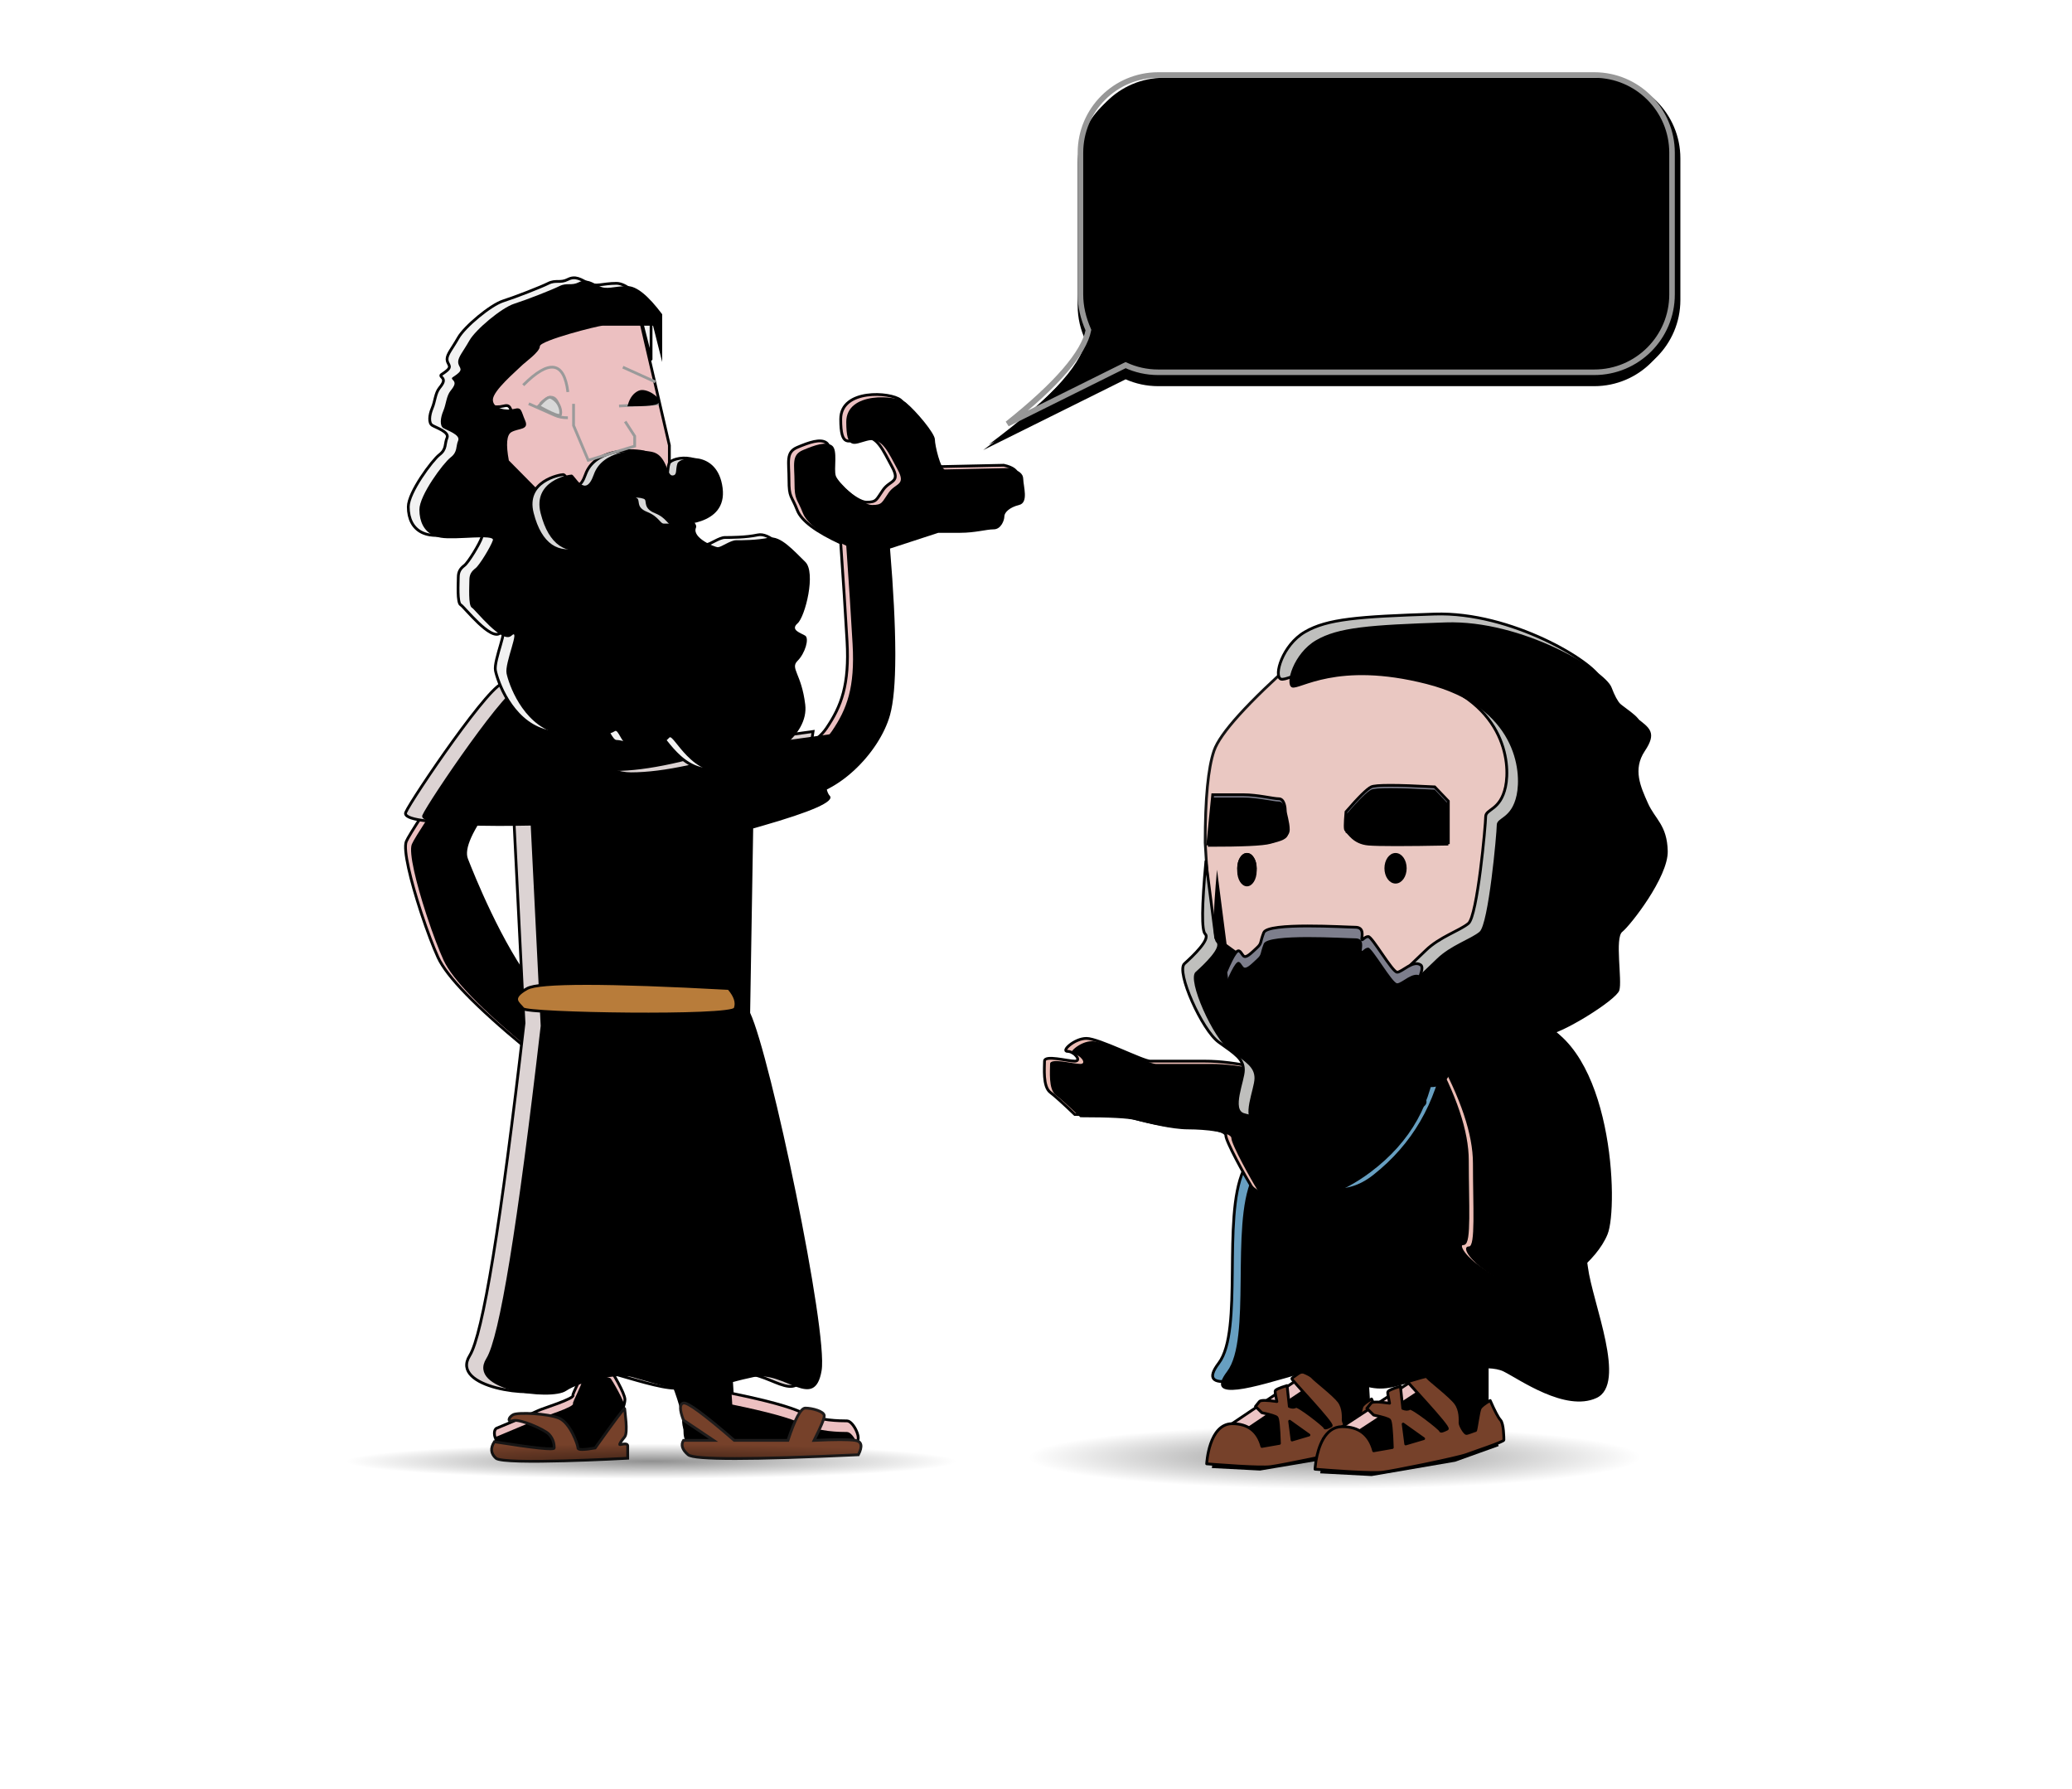 
<svg width="746px" height="644px" viewBox="0 0 746 644" version="1.1" xmlns="http://www.w3.org/2000/svg" xmlns:xlink="http://www.w3.org/1999/xlink">
    <defs>
        <path d="M111.075,0 L110.358,11.564 C97.73,14.153 89.363,16.452 85.259,18.46 C79.103,21.473 71.45,21.421 69.033,21.447 C66.617,21.473 63.208,29 66.121,29 C68.063,29 85.821,29 119.397,29 C125.066,28.242 127.9,25.724 127.9,21.447 C127.9,17.17 129.267,11.522 132,4.504 L111.075,0 Z" id="path-1"></path>
        <filter x="-6.7%" y="-15.9%" width="113.7%" height="131.4%" filterUnits="objectBoundingBox" id="filter-2">
            <feGaussianBlur stdDeviation="2" in="SourceAlpha" result="shadowBlurInner1"></feGaussianBlur>
            <feOffset dx="0" dy="4" in="shadowBlurInner1" result="shadowOffsetInner1"></feOffset>
            <feComposite in="shadowOffsetInner1" in2="SourceAlpha" operator="arithmetic" k2="-1" k3="1" result="shadowInnerInner1"></feComposite>
            <feColorMatrix values="0 0 0 0 0   0 0 0 0 0   0 0 0 0 0  0 0 0 0.5 0" type="matrix" in="shadowInnerInner1"></feColorMatrix>
        </filter>
        <path d="M6.155,3.153 C5.563,3.861 1,11.55 1,13.732 C1,15.186 1.782,17.45 3.347,20.524 L11.649,31 L29.252,31 C40.537,30.062 46.511,29.2 47.174,28.415 C48.168,27.236 48.378,24.626 47.174,24.081 C45.969,23.537 33.464,18.419 32.224,17.744 C30.984,17.069 18.843,13.413 19.715,12.172 C19.947,11.843 16.435,5.303 16.435,4.049 C16.435,0.398 6.59,2.633 6.155,3.153 Z" id="path-3"></path>
        <filter x="-7.4%" y="-12.1%" width="114.9%" height="124.1%" filterUnits="objectBoundingBox" id="filter-4">
            <feGaussianBlur stdDeviation="1.5" in="SourceAlpha" result="shadowBlurInner1"></feGaussianBlur>
            <feOffset dx="0" dy="3" in="shadowBlurInner1" result="shadowOffsetInner1"></feOffset>
            <feComposite in="shadowOffsetInner1" in2="SourceAlpha" operator="arithmetic" k2="-1" k3="1" result="shadowInnerInner1"></feComposite>
            <feColorMatrix values="0 0 0 0 0   0 0 0 0 0   0 0 0 0 0  0 0 0 0.5 0" type="matrix" in="shadowInnerInner1"></feColorMatrix>
        </filter>
        <path d="M178.223,43.988 C181.75,46.854 188.597,54.983 188.597,57.192 C188.597,59.4 190.699,67.968 192.177,67.968 L192.27,67.967 C193.58,67.959 201.294,67.792 215.412,67.467 C218.701,68.19 220.362,69.47 220.397,71.309 C220.449,74.068 222.428,79.91 218.92,80.766 C215.412,81.622 213.606,83.495 213.606,84.895 C213.606,86.295 212.406,89.536 209.777,89.536 C207.149,89.536 203.152,90.784 197.664,90.784 L189.819,90.784 L189.819,90.784 L172.442,96.452 C173.687,111.555 174.321,124.053 174.346,133.945 L174.346,135.144 C174.321,144.824 173.687,151.899 172.442,156.369 C168.633,170.052 152.925,186.164 138.06,186.164 C128.15,186.164 121.28,185.295 117.452,183.556 L116.301,277 L43.11,277 C25.329,262.297 14.863,251.509 11.71,244.635 C10.007,240.923 7.799,235.094 5.76,228.929 L5.422,227.899 C1.946,217.228 -0.918,205.856 0.275,202.883 C1.18,200.629 9.036,188.798 17.109,176.559 L18.14,174.995 L18.14,174.995 L19.171,173.431 C27.575,160.668 35.592,148.31 35.592,146.75 C35.592,144.627 51.723,147.833 83.984,156.369 L134.005,162.092 L131.503,171.623 C141.32,170.523 148.011,167.346 151.575,162.092 C156.922,154.21 159.858,146.473 158.966,130.835 C158.372,120.41 157.613,108.611 156.689,95.44 C147.714,91.299 142.508,87.381 141.073,83.686 C138.919,78.143 138.06,79.272 138.06,72.736 C138.06,66.2 136.832,62.799 141.073,61.017 C145.314,59.235 149.406,57.783 151.575,59.4 C153.744,61.017 152.106,67.843 152.925,70.29 C153.744,72.736 162.193,80.766 165.963,80.766 C169.733,80.766 169.457,79.861 171.974,76.299 C174.49,72.736 178.322,73.775 175.148,67.968 C171.974,62.161 169.762,56.526 164.851,57.501 C164.642,57.542 164.436,57.588 164.234,57.637 L163.932,57.713 C159.539,58.85 156.689,61.168 156.689,50.866 C156.689,39.862 174.697,41.122 178.223,43.988 Z M29.472,188.065 C22.082,197.847 19.078,204.52 20.461,208.085 C22.536,213.432 32.756,239.065 44.617,254.031 C52.523,264.009 63.971,246.011 78.96,200.036 L29.472,188.065 Z" id="path-5"></path>
        <filter x="-2.7%" y="-2.6%" width="105.4%" height="105.1%" filterUnits="objectBoundingBox" id="filter-6">
            <feGaussianBlur stdDeviation="4.5" in="SourceAlpha" result="shadowBlurInner1"></feGaussianBlur>
            <feOffset dx="2" dy="1" in="shadowBlurInner1" result="shadowOffsetInner1"></feOffset>
            <feComposite in="shadowOffsetInner1" in2="SourceAlpha" operator="arithmetic" k2="-1" k3="1" result="shadowInnerInner1"></feComposite>
            <feColorMatrix values="0 0 0 0 0   0 0 0 0 0   0 0 0 0 0  0 0 0 0.5 0" type="matrix" in="shadowInnerInner1"></feColorMatrix>
        </filter>
        <path d="M35.513,146.112 C38.983,148.735 57.739,177.003 75.204,177.003 C86.848,177.003 102.757,173.536 122.931,166.601 L146.729,163.3 C144.716,175.898 144.716,183.272 146.729,185.42 C148.641,187.461 140.447,191.104 122.147,196.35 L120.978,196.683 C120.387,196.851 119.785,197.02 119.174,197.191 L118.078,263.58 C125.414,279.126 146.181,378.346 143.813,392.313 C141.279,407.258 130.457,392.313 119.325,394.669 C108.193,397.024 102.294,399.678 97.07,399.678 C91.846,399.678 80.827,396.089 75.616,394.669 C70.405,393.248 57.107,396.089 51.736,399.678 C46.366,403.267 15.845,399.609 23.112,387.952 C27.814,380.41 34.333,340.515 42.67,268.267 L39.084,196.163 C35.264,196.238 31.725,196.278 28.465,196.283 L27.085,196.283 C8.008,196.252 -0.991,194.96 0.086,192.405 C2.011,187.843 32.044,143.489 35.513,146.112 Z" id="path-7"></path>
        <filter x="-4.8%" y="-2.7%" width="109.5%" height="105.5%" filterUnits="objectBoundingBox" id="filter-8">
            <feGaussianBlur stdDeviation="3.5" in="SourceAlpha" result="shadowBlurInner1"></feGaussianBlur>
            <feOffset dx="6" dy="1" in="shadowBlurInner1" result="shadowOffsetInner1"></feOffset>
            <feComposite in="shadowOffsetInner1" in2="SourceAlpha" operator="arithmetic" k2="-1" k3="1" result="shadowInnerInner1"></feComposite>
            <feColorMatrix values="0 0 0 0 0   0 0 0 0 0   0 0 0 0 0  0 0 0 0.5 0" type="matrix" in="shadowInnerInner1"></feColorMatrix>
        </filter>
        <path d="M87.411,29.299 L87.411,12.11 C82.358,5.363 78.189,1.989 74.903,1.989 C69.975,1.989 67.435,3.396 64.79,1.989 C62.145,0.583 60.185,-0.824 57.441,0.583 C54.698,1.989 53.146,0.624 50.412,1.989 C47.679,3.355 38.685,6.875 34.142,8.327 C29.6,9.778 20.251,17.603 17.996,21.579 C15.742,25.556 13.952,27.469 13.952,29.299 C13.952,31.128 15.873,31.687 13.952,33.356 C12.031,35.024 11.104,34.813 12.096,35.806 C13.089,36.8 12.77,37.724 11.222,39.65 C9.674,41.576 9.676,44.384 8.599,46.918 C7.522,49.451 7.299,52.254 8.599,53.081 C9.899,53.907 14.873,55.464 13.952,57.592 C13.032,59.721 13.845,61.644 11.222,63.66 C8.599,65.676 1.42108547e-14,77.257 1.42108547e-14,82.436 C1.42108547e-14,83.523 0.105,84.561 0.321,85.53 C1.134,89.175 3.518,91.848 7.776,92.55 C13.165,93.439 27.207,91.169 26.452,93.463 C25.698,95.757 21.633,102.433 20.205,103.532 C18.776,104.631 17.996,105.729 17.996,107.788 C17.996,109.847 17.531,116.95 18.868,117.712 C20.205,118.474 29.764,130.956 33.142,127.815 C36.52,124.674 30.62,137.669 31.381,141.394 C32.141,145.119 36.937,159.182 48.78,162.843 C60.623,166.505 69.203,163.047 70.388,162.168 C71.573,161.29 72.948,166.842 74.903,166.842 C76.859,166.842 81.786,168.594 83.445,168.594 C85.104,168.594 88.486,166.122 90.001,164.483 C91.516,162.843 98.238,179.719 111.953,176.613 C125.668,173.506 140.262,163.827 138.916,152.61 C137.57,141.394 133.386,139.629 136.151,136.87 C138.916,134.111 140.414,128.781 138.916,127.815 C137.418,126.848 133.386,125.805 136.151,123.382 C138.916,120.959 142.869,105.033 138.916,101.234 C134.963,97.435 130.025,91.637 125.8,92.55 C121.575,93.463 116.092,93.463 114.022,93.463 C111.953,93.463 108.708,95.969 107.474,95.969 C106.239,95.969 98.075,92.55 99.569,88.97 C100.565,86.583 93,81.536 76.876,73.828 L62.977,82.436 L52.87,81.07 L47.604,79.53 L44.914,77.597 L32.202,64.737 C31.115,58.899 31.428,55.497 33.142,54.53 C35.712,53.081 39.588,53.823 38.074,50.37 C36.56,46.918 36.904,45.433 34.142,46.175 C31.381,46.918 26.452,46.15 26.452,42.9 C26.452,39.65 34.87,32.573 36.472,30.936 C38.074,29.299 43.367,25.711 43.367,23.645 C43.367,21.579 64.351,16.238 65.929,16.238 C66.981,16.238 73.045,16.238 84.123,16.238 L87.411,29.299 Z" id="path-9"></path>
        <filter x="-3.6%" y="-2.8%" width="107.1%" height="105.7%" filterUnits="objectBoundingBox" id="filter-10">
            <feGaussianBlur stdDeviation="2.5" in="SourceAlpha" result="shadowBlurInner1"></feGaussianBlur>
            <feOffset dx="4" dy="1" in="shadowBlurInner1" result="shadowOffsetInner1"></feOffset>
            <feComposite in="shadowOffsetInner1" in2="SourceAlpha" operator="arithmetic" k2="-1" k3="1" result="shadowInnerInner1"></feComposite>
            <feColorMatrix values="0 0 0 0 0   0 0 0 0 0   0 0 0 0 0  0 0 0 0.5 0" type="matrix" in="shadowInnerInner1"></feColorMatrix>
        </filter>
        <path d="M74.52,81.46 C74.52,78.187 81.42,78.998 82.143,79.777 C82.865,80.555 81.612,83.035 85.833,84.732 C90.053,86.429 90.267,88.97 92.019,88.97 C93.771,88.97 111.956,89.632 110.169,75.638 C108.382,61.644 94.732,64.468 93.914,66.785 C93.096,69.102 93.984,71.145 92.019,71.145 C90.053,71.145 90.053,63.66 84.667,62.63 C79.28,61.6 66.94,61.879 63.782,70.828 C60.623,79.777 56.962,70.828 55.83,70.828 C54.698,70.828 41.693,73.106 44.648,84.732 C47.604,96.358 53.999,100 62.145,97.435 C70.292,94.87 74.52,84.732 74.52,81.46 Z" id="path-11"></path>
        <filter x="-7.6%" y="-14.1%" width="115.1%" height="128.0%" filterUnits="objectBoundingBox" id="filter-12">
            <feGaussianBlur stdDeviation="3" in="SourceAlpha" result="shadowBlurInner1"></feGaussianBlur>
            <feOffset dx="3" dy="0" in="shadowBlurInner1" result="shadowOffsetInner1"></feOffset>
            <feComposite in="shadowOffsetInner1" in2="SourceAlpha" operator="arithmetic" k2="-1" k3="1" result="shadowInnerInner1"></feComposite>
            <feColorMatrix values="0 0 0 0 0   0 0 0 0 0   0 0 0 0 0  0 0 0 0.5 0" type="matrix" in="shadowInnerInner1"></feColorMatrix>
        </filter>
        <filter id="filter-13">
            <feColorMatrix in="SourceGraphic" type="matrix" values="0 0 0 0 0 0 0 0 0 0 0 0 0 0 0 0 0 0 1 0"></feColorMatrix>
        </filter>
        <radialGradient cx="50%" cy="50%" fx="50%" fy="50%" r="613.889%" gradientTransform="translate(0.5,0.5),scale(0.081,1),rotate(180),scale(1,0.057),translate(-0.5,-0.5)" id="radialGradient-14">
            <stop stop-color="#000000" stop-opacity="0.434" offset="0%"></stop>
            <stop stop-color="#000000" stop-opacity="0" offset="100%"></stop>
        </radialGradient>
        <radialGradient cx="50%" cy="50%" fx="50%" fy="50%" r="356.452%" gradientTransform="translate(0.5,0.5),scale(0.14,1),rotate(180),scale(1,0.103),translate(-0.5,-0.5)" id="radialGradient-15">
            <stop stop-color="#000000" stop-opacity="0.434" offset="0%"></stop>
            <stop stop-color="#000000" stop-opacity="0" offset="100%"></stop>
        </radialGradient>
        <polygon id="path-16" points="36.595 -1.47469453e-14 36.595 17.935 2.927 40.585 1.855 47.385 19.225 48.286 47.452 43.517 62.145 38.332 58.272 27.86 56.657 -1.47677712e-14 52.515 0"></polygon>
        <filter x="-8.4%" y="-10.4%" width="117.0%" height="120.7%" filterUnits="objectBoundingBox" id="filter-17">
            <feGaussianBlur stdDeviation="2" in="SourceAlpha" result="shadowBlurInner1"></feGaussianBlur>
            <feOffset dx="0" dy="5" in="shadowBlurInner1" result="shadowOffsetInner1"></feOffset>
            <feComposite in="shadowOffsetInner1" in2="SourceAlpha" operator="arithmetic" k2="-1" k3="1" result="shadowInnerInner1"></feComposite>
            <feColorMatrix values="0 0 0 0 0   0 0 0 0 0   0 0 0 0 0  0 0 0 0.5 0" type="matrix" in="shadowInnerInner1"></feColorMatrix>
        </filter>
        <polygon id="path-18" points="38.898 -4.23365047e-14 37.692 21.22 3.006 43.931 1.863 51.291 20.381 52.267 50.473 47.105 66.137 41.492 62.008 30.157 62.008 -3.36323562e-14 55.871 -2.63788991e-14"></polygon>
        <filter x="-7.9%" y="-9.6%" width="115.9%" height="119.1%" filterUnits="objectBoundingBox" id="filter-19">
            <feGaussianBlur stdDeviation="2" in="SourceAlpha" result="shadowBlurInner1"></feGaussianBlur>
            <feOffset dx="0" dy="5" in="shadowBlurInner1" result="shadowOffsetInner1"></feOffset>
            <feComposite in="shadowOffsetInner1" in2="SourceAlpha" operator="arithmetic" k2="-1" k3="1" result="shadowInnerInner1"></feComposite>
            <feColorMatrix values="0 0 0 0 0   0 0 0 0 0   0 0 0 0 0  0 0 0 0.5 0" type="matrix" in="shadowInnerInner1"></feColorMatrix>
        </filter>
        <path d="M147.123,154.757 C143.971,173.172 135.417,187.883 121.463,198.891 C100.532,215.402 85.356,183.144 77.67,200.289 C69.983,217.433 77.67,257.977 68.8,269.658 C59.93,281.339 79.809,274.847 93.822,270.888 C107.836,266.928 110.634,272.725 117.975,274.847 C125.316,276.969 128.548,275.317 138.465,272.488 C148.382,269.658 162.648,266.829 168.343,269.658 C174.038,272.488 190.548,284.319 201.748,279.223 C212.948,274.128 200.345,245.001 198.7,232.064 C197.055,219.128 192.457,197.392 187.886,186.98 C183.315,176.568 160.951,138.653 155.789,141.16 C152.347,142.831 149.459,147.364 147.123,154.757 Z" id="path-20"></path>
        <filter x="-6.1%" y="-6.1%" width="112.2%" height="112.2%" filterUnits="objectBoundingBox" id="filter-21">
            <feGaussianBlur stdDeviation="6.5" in="SourceAlpha" result="shadowBlurInner1"></feGaussianBlur>
            <feOffset dx="3" dy="3" in="shadowBlurInner1" result="shadowOffsetInner1"></feOffset>
            <feComposite in="shadowOffsetInner1" in2="SourceAlpha" operator="arithmetic" k2="-1" k3="1" result="shadowInnerInner1"></feComposite>
            <feColorMatrix values="0 0 0 0 0   0 0 0 0 0   0 0 0 0 0  0 0 0 0.5 0" type="matrix" in="shadowInnerInner1"></feColorMatrix>
        </filter>
        <path d="M145.139,157.435 C153.924,173.237 158.317,186.339 158.317,196.743 C158.317,212.349 159.276,226.659 156.879,226.659 C154.483,226.659 156.359,230.498 161.463,234.355 C166.567,238.213 176.259,244.649 182.968,243.022 C189.677,241.396 202.766,232.183 206.786,222.266 C210.805,212.349 208.747,153.81 180.312,145.396 C161.355,139.787 144.52,141.47 129.808,150.445 C114.798,158.995 107.187,163.27 106.973,163.27 C106.758,163.27 98.585,163.27 82.451,163.27 C75.478,161.729 69.298,160.958 63.912,160.958 C55.833,160.958 46.702,160.958 44.106,160.958 C41.51,160.958 25.534,152.772 21.167,152.772 C16.799,152.772 11.904,157.435 14.352,157.435 C16.799,157.435 19.584,160.958 16.968,160.958 C14.352,160.958 6.069,158.645 6.069,160.958 C6.069,163.27 5.42,170.096 8.107,172.164 C9.899,173.543 12.852,176.204 16.968,180.147 C27.59,180.147 34.265,180.499 36.994,181.203 C41.087,182.259 49.765,184.508 55.833,184.508 C61.901,184.508 71.344,185.479 71.344,187.674 C71.344,189.869 78.426,202.611 80.504,205.955 C82.583,209.299 99.692,216.234 121.463,199.891 C135.978,188.995 143.87,174.843 145.139,157.435 Z" id="path-22"></path>
        <filter x="-2.7%" y="-5.4%" width="105.4%" height="110.9%" filterUnits="objectBoundingBox" id="filter-23">
            <feGaussianBlur stdDeviation="4" in="SourceAlpha" result="shadowBlurInner1"></feGaussianBlur>
            <feOffset dx="2" dy="1" in="shadowBlurInner1" result="shadowOffsetInner1"></feOffset>
            <feComposite in="shadowOffsetInner1" in2="SourceAlpha" operator="arithmetic" k2="-1" k3="1" result="shadowInnerInner1"></feComposite>
            <feColorMatrix values="0 0 0 0 0   0 0 0 0 0   0 0 0 0 0  0 0 0 0.5 0" type="matrix" in="shadowInnerInner1"></feColorMatrix>
        </filter>
        <path d="M64.17,89.072 C62.683,105.247 62.597,113.951 63.912,115.184 C65.884,117.033 59.583,123.061 56.451,125.873 C53.319,128.686 62.8,149.864 68.818,154.142 C74.835,158.42 77.67,160.192 77.67,164.103 C77.67,168.015 72.756,178.478 77.67,180.147 C82.583,181.815 124.583,188.38 128.583,185.097 C132.583,181.815 132.863,178.129 134.723,176.631 C136.583,175.132 139.588,174.646 139.588,172.575 C139.588,170.504 137.29,167.287 141.494,167.287 C145.698,167.287 147.978,163.832 149.302,158.987 C150.627,154.142 156.123,148.399 162.198,146.533 C168.274,144.667 178.134,148.498 182.91,148.498 C187.686,148.498 207.897,136.04 209.015,132.493 C210.134,128.945 207.313,113.566 210.092,111.406 C212.871,109.247 226.686,91.713 226.451,82.332 C226.216,72.952 221.901,70.912 219.302,65.065 C216.702,59.219 213.77,52.938 218.203,46.327 C222.635,39.716 220.062,38.047 215.077,34.3 C210.092,30.554 208.53,29.539 206.216,23.426 C203.901,17.313 174.02,-0.879 146.544,0.033 C119.068,0.945 107.877,1.772 99.799,6.478 C91.721,11.183 88.488,22.331 91.167,23.426 C93.845,24.52 107.138,13.917 139.588,22.196 C172.039,30.475 173.882,53.706 172.039,62.238 C170.195,70.769 164.894,70.141 164.894,72.952 C164.894,75.762 161.933,108.743 158.672,111.406 C155.41,114.07 148.342,116.232 143.364,121.053 C140.046,124.267 136.026,128.08 131.306,132.493 L114.614,119.793 L93.845,122.033 L80.504,125.873 L67.712,116.606 L64.17,89.072 Z" id="path-24"></path>
        <filter x="-3.8%" y="-3.5%" width="107.6%" height="107.0%" filterUnits="objectBoundingBox" id="filter-25">
            <feMorphology radius="2" operator="erode" in="SourceAlpha" result="shadowSpreadInner1"></feMorphology>
            <feGaussianBlur stdDeviation="3" in="shadowSpreadInner1" result="shadowBlurInner1"></feGaussianBlur>
            <feOffset dx="4" dy="3" in="shadowBlurInner1" result="shadowOffsetInner1"></feOffset>
            <feComposite in="shadowOffsetInner1" in2="SourceAlpha" operator="arithmetic" k2="-1" k3="1" result="shadowInnerInner1"></feComposite>
            <feColorMatrix values="0 0 0 0 0.157   0 0 0 0 0.142   0 0 0 0 0.142  0 0 0 0.5 0" type="matrix" in="shadowInnerInner1"></feColorMatrix>
        </filter>
        <ellipse id="path-26" cx="78.951" cy="91.533" rx="3.5" ry="5.5"></ellipse>
        <filter x="-28.6%" y="-18.2%" width="157.1%" height="136.4%" filterUnits="objectBoundingBox" id="filter-27">
            <feGaussianBlur stdDeviation="1.5" in="SourceAlpha" result="shadowBlurInner1"></feGaussianBlur>
            <feOffset dx="0" dy="1" in="shadowBlurInner1" result="shadowOffsetInner1"></feOffset>
            <feComposite in="shadowOffsetInner1" in2="SourceAlpha" operator="arithmetic" k2="-1" k3="1" result="shadowInnerInner1"></feComposite>
            <feColorMatrix values="0 0 0 0 0   0 0 0 0 0   0 0 0 0 0  0 0 0 0.5 0" type="matrix" in="shadowInnerInner1"></feColorMatrix>
        </filter>
        <path d="M114.614,77.801 C115.201,77.801 117.01,81.886 122.731,82.332 C126.544,82.63 136.118,82.63 151.453,82.332 L151.453,67.376 L146.549,62.238 C132.86,61.495 125.247,61.495 123.708,62.238 C122.169,62.98 119.138,65.971 114.614,71.211 C114.222,75.604 114.222,77.801 114.614,77.801 Z" id="path-28"></path>
        <filter x="-10.8%" y="-19.2%" width="121.6%" height="138.3%" filterUnits="objectBoundingBox" id="filter-29">
            <feGaussianBlur stdDeviation="3" in="SourceAlpha" result="shadowBlurInner1"></feGaussianBlur>
            <feOffset dx="0" dy="1" in="shadowBlurInner1" result="shadowOffsetInner1"></feOffset>
            <feComposite in="shadowOffsetInner1" in2="SourceAlpha" operator="arithmetic" k2="-1" k3="1" result="shadowInnerInner1"></feComposite>
            <feColorMatrix values="0 0 0 0 0   0 0 0 0 0   0 0 0 0 0  0 0 0 0.5 0" type="matrix" in="shadowInnerInner1"></feColorMatrix>
        </filter>
        <path d="M64.877,82.778 C77.234,82.797 84.73,82.448 87.362,81.73 C91.312,80.654 93.845,80.147 93.845,77.589 C93.845,75.03 92.751,71.929 92.751,70.891 C92.751,69.852 92.447,66.511 90.416,66.511 C88.385,66.511 82.826,65.065 77.638,65.065 C74.18,65.065 70.509,65.065 66.625,65.065 L64.877,82.778 Z" id="path-30"></path>
        <filter x="-14.0%" y="-22.6%" width="127.8%" height="145.2%" filterUnits="objectBoundingBox" id="filter-31">
            <feGaussianBlur stdDeviation="3" in="SourceAlpha" result="shadowBlurInner1"></feGaussianBlur>
            <feOffset dx="0" dy="1" in="shadowBlurInner1" result="shadowOffsetInner1"></feOffset>
            <feComposite in="shadowOffsetInner1" in2="SourceAlpha" operator="arithmetic" k2="-1" k3="1" result="shadowInnerInner1"></feComposite>
            <feColorMatrix values="0 0 0 0 0   0 0 0 0 0   0 0 0 0 0  0 0 0 0.5 0" type="matrix" in="shadowInnerInner1"></feColorMatrix>
        </filter>
        <path d="M71.344,128.945 L73.443,145.396 C85.138,141.417 92.628,137.963 95.912,135.033 C100.838,130.638 102.512,128.446 100.818,126.314 C99.125,124.182 109.453,124.786 111.143,126.314 C112.833,127.841 120.004,140.228 124.227,142.448 C128.451,144.667 130.897,145.866 132.451,144.667 C134.005,143.468 144.239,128.178 141.494,126.314 C138.749,124.449 134.761,128.945 133.033,128.945 C131.306,128.945 124.027,116.113 122.628,116.113 C121.229,116.113 120.286,117.953 120.286,117.033 C120.286,116.113 121.337,112.756 117.975,112.756 C114.614,112.756 86.47,110.906 84.995,114.702 C83.52,118.498 84.398,118.44 82.451,120.237 C80.504,122.033 78.595,124.06 77.67,123.047 C76.745,122.033 76.227,120.181 74.835,122.033 C73.907,123.268 72.743,125.572 71.344,128.945 Z" id="path-32"></path>
        <filter x="-5.7%" y="-12.1%" width="111.4%" height="124.7%" filterUnits="objectBoundingBox" id="filter-33">
            <feGaussianBlur stdDeviation="1.5" in="SourceAlpha" result="shadowBlurInner1"></feGaussianBlur>
            <feOffset dx="0" dy="4" in="shadowBlurInner1" result="shadowOffsetInner1"></feOffset>
            <feComposite in="shadowOffsetInner1" in2="SourceAlpha" operator="arithmetic" k2="-1" k3="1" result="shadowInnerInner1"></feComposite>
            <feColorMatrix values="0 0 0 0 0   0 0 0 0 0   0 0 0 0 0  0 0 0 0.5 0" type="matrix" in="shadowInnerInner1"></feColorMatrix>
        </filter>
        <path d="M574,26 C590.016,26 603,38.984 603,55 L603,106 C603,122.016 590.016,135 574,135 L417,135 C412.828,135 408.862,134.119 405.277,132.533 L354,158 C376.769,141.021 389.065,127.899 390.891,118.633 C389.038,114.815 388,110.529 388,106 L388,55 C388,38.984 400.984,26 417,26 L574,26 Z" id="path-34"></path>
        <filter x="-2.5%" y="-3.8%" width="105.3%" height="110.3%" filterUnits="objectBoundingBox" id="filter-35">
            <feOffset dx="0" dy="2" in="SourceAlpha" result="shadowOffsetOuter1"></feOffset>
            <feMorphology radius="2" operator="erode" in="SourceAlpha" result="shadowInner"></feMorphology>
            <feOffset dx="0" dy="2" in="shadowInner" result="shadowInner"></feOffset>
            <feComposite in="shadowOffsetOuter1" in2="shadowInner" operator="out" result="shadowOffsetOuter1"></feComposite>
            <feGaussianBlur stdDeviation="2" in="shadowOffsetOuter1" result="shadowBlurOuter1"></feGaussianBlur>
            <feColorMatrix values="0 0 0 0 0   0 0 0 0 0   0 0 0 0 0  0 0 0 0.5 0" type="matrix" in="shadowBlurOuter1"></feColorMatrix>
        </filter>
        <filter x="-3.3%" y="-5.3%" width="106.9%" height="113.4%" filterUnits="objectBoundingBox" id="filter-36">
            <feGaussianBlur stdDeviation="4" in="SourceAlpha" result="shadowBlurInner1"></feGaussianBlur>
            <feOffset dx="2" dy="2" in="shadowBlurInner1" result="shadowOffsetInner1"></feOffset>
            <feComposite in="shadowOffsetInner1" in2="SourceAlpha" operator="arithmetic" k2="-1" k3="1" result="shadowInnerInner1"></feComposite>
            <feColorMatrix values="0 0 0 0 0   0 0 0 0 0   0 0 0 0 0  0 0 0 0.5 0" type="matrix" in="shadowInnerInner1"></feColorMatrix>
        </filter>
    </defs>
    <g id="Artboard" stroke="none" stroke-width="1" fill="none" fill-rule="evenodd">
        <g id="alto" transform="translate(124, 100)">
            <g id="Group-8" transform="translate(22, 0)">
                <g id="Group-3" transform="translate(31, 390)">
                    <g id="Path-46" transform="translate(98.5, 14.5) scale(-1, 1) translate(-98.5, -14.5) ">
                        <use fill="#ECC0C1" fill-rule="evenodd" xlink:href="#path-1"></use>
                        <use fill="black" fill-opacity="1" filter="url(#filter-2)" xlink:href="#path-1"></use>
                        <use stroke="#000000" stroke-width="1" xlink:href="#path-1"></use>
                    </g>
                    <path d="M70.079,28.462 C67.753,28.821 67.379,30.547 68.957,33.639 C107.673,35.454 128.099,35.454 130.237,33.639 C132.374,31.825 132.933,30.1 131.914,28.462 L121.075,28.462 L131.914,21.193 C133.362,17.417 133.362,15.359 131.914,15.018 C130.466,14.677 124.375,19.159 113.639,28.462 L94.312,28.462 C91.755,20.715 89.668,16.842 88.05,16.842 C85.623,16.842 81.238,18.011 81.238,19.602 C81.238,20.663 82.459,23.616 84.902,28.462 C77.347,28.103 72.406,28.103 70.079,28.462 Z" id="Path-47" stroke="#1E1C1C" fill="#76412A" transform="translate(100.5, 25) scale(-1, 1) translate(-100.5, -25) "></path>
                    <g id="Path-48" transform="translate(24.5, 16.5) scale(-1, 1) translate(-24.5, -16.5) ">
                        <use fill="#ECC0C1" fill-rule="evenodd" xlink:href="#path-3"></use>
                        <use fill="black" fill-opacity="1" filter="url(#filter-4)" xlink:href="#path-3"></use>
                        <use stroke="#000000" stroke-width="1" xlink:href="#path-3"></use>
                    </g>
                    <path d="M1.093,17.039 C1.093,17.824 -0.206,25.658 1.093,27.205 C2.392,28.751 3.188,30.004 2.79,30.004 C2.392,30.004 0,29.161 0,30.491 C0,31.82 0,34.893 0,34.893 C0,34.893 44.63,37.384 47.437,34.893 C49.308,33.233 49.499,31.254 48.011,28.957 C33.642,31.243 26.458,31.989 26.458,31.195 C26.458,30.004 26.651,28.058 28.348,26.256 C30.045,24.453 38.975,20.635 41.218,21.346 C43.461,22.057 42.97,20.136 41.218,19.215 C39.466,18.294 28.782,18.751 24.715,20.467 C20.647,22.183 17.917,30.097 17.917,31.195 C17.917,31.927 15.853,31.927 11.724,31.195 C4.637,21.235 1.093,16.516 1.093,17.039 Z" id="Path-49" stroke="#161515" fill="#76412A" transform="translate(24.5, 26.5) scale(-1, 1) translate(-24.5, -26.5) "></path>
                </g>
                <path d="" id="Path-25" stroke="#979797"></path>
                <polygon id="Path-26" stroke="#000000" fill="#ECC0C1" points="95 68.324 95 60.292 83.112 9 28.39 20.329 17 46.933 26.893 74.084 50.771 105 87.654 99.156"></polygon>
                <path d="" id="Path-34" stroke="#979797"></path>
                <path d="" id="Path-35" stroke="#979797"></path>
                <g id="Combined-Shape">
                    <use fill="#ECC0C1" fill-rule="evenodd" xlink:href="#path-5"></use>
                    <use fill="black" fill-opacity="1" filter="url(#filter-6)" xlink:href="#path-5"></use>
                    <use stroke="#000000" stroke-width="1" xlink:href="#path-5"></use>
                </g>
                <g id="Combined-Shape">
                    <use fill="#DCD3D3" fill-rule="evenodd" xlink:href="#path-7"></use>
                    <use fill="black" fill-opacity="1" filter="url(#filter-8)" xlink:href="#path-7"></use>
                    <use stroke="#000000" stroke-width="1" xlink:href="#path-7"></use>
                </g>
                <g id="Group-2" transform="translate(1, 0)">
                    <g id="Path-23" stroke-linejoin="round">
                        <use fill="#F2F2F2" fill-rule="evenodd" xlink:href="#path-9"></use>
                        <use fill="black" fill-opacity="1" filter="url(#filter-10)" xlink:href="#path-9"></use>
                        <use stroke="#000000" stroke-width="1" xlink:href="#path-9"></use>
                    </g>
                    <g id="Path-24">
                        <use fill="#D8D8D8" fill-rule="evenodd" xlink:href="#path-11"></use>
                        <use fill="black" fill-opacity="1" filter="url(#filter-12)" xlink:href="#path-11"></use>
                        <use stroke="#000000" stroke-width="1" xlink:href="#path-11"></use>
                    </g>
                    <g filter="url(#filter-13)" id="Group">
                        <g transform="translate(41.383, 32.16)">
                            <path d="M0,6.482 C9.355,-2.916 14.714,-2.094 16.075,8.946" id="Path-27" stroke="#9A9A9A"></path>
                            <path d="M1.983,13.165 C6.87,15.303 9.98,16.678 11.314,17.291 C12.648,17.904 14.235,18.211 16.075,18.211" id="Path-28" stroke="#9A9A9A"></path>
                            <path d="M6.221,13.165 C10.309,9.034 12.674,10.409 13.315,17.291" id="Path-29" stroke="#9A9A9A"></path>
                            <line x1="34.499" y1="13.98" x2="48.733" y2="13.205" id="Path-31" stroke="#9A9A9A"></line>
                            <line x1="35.869" y1="0" x2="47.574" y2="5.302" id="Path-32" stroke="#9A9A9A"></line>
                            <path d="M18.118,13.205 C18.118,13.564 18.118,16.16 18.118,20.994 L23.407,33.516 L40.128,28.414 L40.128,24.833 L36.709,19.564" id="Path-33" stroke="#9A9A9A"></path>
                            <path d="M5.5,14.066 C7.574,11.736 8.997,10.661 9.768,10.841 C10.336,10.973 11.677,11.8 12.521,13.11 C13.396,14.468 13.756,16.325 13.315,17.291 C13.146,17.661 13.036,17.321 12.521,17.291 C11.689,17.243 9.349,16.168 5.5,14.066 Z" id="Path-2" stroke="#979797" fill="#D8D8D8"></path>
                        </g>
                    </g>
                </g>
                <path d="" id="Path-38" stroke="#979797"></path>
                <path d="" id="Path-45" stroke="#979797"></path>
                <path d="M57.537,283 C57.537,283 60.374,376.133 52,388" id="Path-42" stroke="#000000"></path>
                <path d="M75,283 C75,285.435 75.478,379.625 84,385" id="Path-43" stroke="#000000"></path>
                <path d="M105,283 C113,338.946 115.667,371.946 113,382" id="Path-44" stroke="#000000"></path>
                <path d="M43.805,255.804 C37.265,259.412 40.821,261.107 42.313,263.063 C43.805,265.02 117.39,266.204 118.663,263.063 C119.512,260.97 118.755,258.55 116.392,255.804 C72.361,253.399 48.165,253.399 43.805,255.804 Z" id="Path-40" stroke="#000000" fill="#B87C3A"></path>
                <path d="M80.562,45.752 C81.249,43.417 82.43,41.868 84.105,41.106 C86.617,39.963 91.493,43.578 90.784,44.682 C90.311,45.417 86.903,45.774 80.562,45.752 Z" id="Path-3" stroke="#000000" fill="#010101"></path>
            </g>
            <ellipse id="Oval-Copy-2" fill="url(#radialGradient-14)" cx="110.5" cy="426" rx="110.5" ry="9"></ellipse>
        </g>
        <g id="basso" transform="translate(370, 221)">
            <ellipse id="Oval" fill="url(#radialGradient-15)" cx="110.5" cy="303.527" rx="110.5" ry="15.5"></ellipse>
            <g id="Group-6" transform="translate(64.451, 253.033)">
                <g id="Group-5" transform="translate(0, 2)">
                    <g id="Path-52">
                        <use fill="#ECC4C5" fill-rule="evenodd" xlink:href="#path-16"></use>
                        <use fill="black" fill-opacity="1" filter="url(#filter-17)" xlink:href="#path-16"></use>
                        <use stroke="#000000" stroke-width="1" xlink:href="#path-16"></use>
                    </g>
                    <path d="M33.659,17.734 C33.659,17.248 37.394,18.824 38.156,19.779 C38.918,20.733 45.849,26.042 47.628,28.451 C49.408,30.859 49.147,34.165 49.147,35.137 C49.147,36.109 50.729,38.728 51.3,38.728 C51.872,38.728 54.137,37.747 54.387,37.747 C54.519,37.747 54.79,35.961 55.101,34.112 L55.19,33.583 C55.447,32.089 55.722,30.662 55.963,30.215 C56.34,29.514 57.475,28.62 59.366,27.532 C60.937,31.144 62.101,33.355 62.855,34.165 C63.987,35.379 64,40.349 64,40.96 C64,41.303 60.891,42.478 57.663,43.633 L57.056,43.849 C54.733,44.675 52.445,45.462 51.3,45.894 C48.464,46.964 27.31,51.314 23.028,51.878 C21.163,52.124 16.559,51.963 11.953,51.704 L11.206,51.661 C5.49,51.326 6.24041881e-14,50.864 6.24041881e-14,50.864 C6.24041881e-14,50.864 0.734,36.42 9.207,36.42 C14.855,36.42 18.409,39.152 19.869,44.616 L19.869,44.616 L26.199,43.511 C26.009,37.73 25.7,34.615 25.275,34.165 C24.849,33.715 23.047,33.151 19.869,32.473 L19.869,32.473 L17.57,30.215 C18.107,29.587 18.579,28.998 18.985,28.451 C19.392,27.903 21.488,27.903 25.275,28.451 C24.854,26.469 24.644,25.229 24.644,24.73 C24.644,24.231 26.078,23.554 28.947,22.7 L28.947,22.7 L29.752,30.215 C30.78,30.618 31.543,30.618 32.042,30.215 C32.791,29.61 42.495,37.205 42.495,37.747 C42.495,38.193 43.356,37.902 44.245,37.482 L44.526,37.346 C44.619,37.3 44.712,37.253 44.802,37.205 C45.331,36.932 41.705,32.726 37.993,28.573 L37.216,27.706 C33.856,23.963 30.658,20.492 30.658,20.267 C30.658,19.775 33.659,18.219 33.659,17.734 Z M29.868,35.533 L30.736,42.3 L36.823,40.493 L29.868,35.533 Z" id="Combined-Shape" stroke="#000000" fill="#76412A" stroke-linejoin="round"></path>
                </g>
                <g id="Group-5-Copy" transform="translate(39, 0)">
                    <g id="Path-52">
                        <use fill="#ECC4C5" fill-rule="evenodd" xlink:href="#path-18"></use>
                        <use fill="black" fill-opacity="1" filter="url(#filter-19)" xlink:href="#path-18"></use>
                        <use stroke="#000000" stroke-width="1" xlink:href="#path-18"></use>
                    </g>
                    <path d="M35.763,19.696 C35.763,19.182 39.731,20.852 40.541,21.863 C41.35,22.874 48.714,28.499 50.605,31.051 C52.496,33.602 52.218,37.104 52.218,38.134 C52.218,39.164 53.899,41.938 54.506,41.938 C55.114,41.938 57.52,40.899 57.786,40.899 C58.053,40.899 58.859,34.034 59.46,32.92 C59.861,32.177 61.067,31.229 63.077,30.077 C64.746,33.904 65.982,36.246 66.784,37.104 C67.987,38.391 68,43.657 68,44.303 C68,44.95 57.52,48.397 54.506,49.531 C52.962,50.112 46.305,51.606 39.57,53.005 L38.584,53.208 C32.51,54.46 26.571,55.595 24.467,55.871 C22.605,56.115 18.172,55.98 13.583,55.735 L12.434,55.671 C12.306,55.664 12.179,55.657 12.051,55.649 L11.287,55.604 C6.713,55.329 2.385,54.99 0.72,54.855 L0.467,54.835 C0.165,54.81 7.81597009e-14,54.796 7.81597009e-14,54.796 C7.81597009e-14,54.796 0.057,53.676 0.319,52.041 L0.392,51.604 C1.17,47.118 3.428,39.494 9.782,39.494 C15.783,39.494 19.56,42.388 21.111,48.177 L21.111,48.177 L27.836,47.006 C27.634,40.882 27.307,37.581 26.854,37.104 C26.402,36.627 24.487,36.03 21.111,35.312 L21.111,35.312 L18.668,32.92 C19.239,32.254 19.74,31.631 20.172,31.051 C20.604,30.47 22.831,30.47 26.854,31.051 C26.407,28.951 26.184,27.637 26.184,27.109 C26.184,26.58 27.708,25.863 30.756,24.958 L30.756,24.958 L31.611,32.92 C32.703,33.347 33.515,33.347 34.045,32.92 C34.84,32.279 45.15,40.326 45.15,40.899 C45.15,41.472 46.492,40.899 47.603,40.326 C48.17,40.033 44.228,35.483 40.239,31.037 L39.707,30.445 L39.707,30.445 L39.177,29.857 C35.744,26.049 32.574,22.611 32.574,22.38 C32.574,22.141 33.244,21.665 33.97,21.171 L34.368,20.9 C35.093,20.406 35.763,19.932 35.763,19.696 Z M31.735,38.554 L32.657,45.723 L39.124,43.809 L31.735,38.554 Z" id="Combined-Shape" stroke="#000000" fill="#76412A" stroke-linejoin="round"></path>
                </g>
            </g>
            <g id="Path-20">
                <use fill="#679FC1" fill-rule="evenodd" xlink:href="#path-20"></use>
                <use fill="black" fill-opacity="1" filter="url(#filter-21)" xlink:href="#path-20"></use>
                <use stroke="#000000" stroke-width="1" xlink:href="#path-20"></use>
            </g>
            <g id="Path-19">
                <use fill="#ECBCB4" fill-rule="evenodd" xlink:href="#path-22"></use>
                <use fill="black" fill-opacity="1" filter="url(#filter-23)" xlink:href="#path-22"></use>
                <use stroke="#000000" stroke-width="1" xlink:href="#path-22"></use>
            </g>
            <path d="M96.998,16.164 C79.185,31.993 69.217,43.011 67.095,49.22 C64.973,55.429 63.912,66.466 63.912,82.332 L67.095,133.35 L163.737,133.35 C182.691,105.414 192.169,91.445 192.169,91.445 C192.169,91.445 194.346,72.259 198.7,33.886 C172.634,17.764 156.885,10.78 151.453,12.934 C146.021,15.087 127.869,16.164 96.998,16.164 Z" id="Path-7" stroke="#141414" fill="#EAC8C2"></path>
            <g id="Path-15" stroke-linejoin="round">
                <use fill="#BFBFBD" fill-rule="evenodd" xlink:href="#path-24"></use>
                <use fill="black" fill-opacity="1" filter="url(#filter-25)" xlink:href="#path-24"></use>
                <use stroke="#000000" stroke-width="1" xlink:href="#path-24"></use>
            </g>
            <ellipse id="Oval" stroke="#000000" fill="#000000" cx="132.451" cy="91.533" rx="3.5" ry="5"></ellipse>
            <g id="Oval-Copy">
                <use fill="#000000" fill-rule="evenodd" xlink:href="#path-26"></use>
                <use fill="black" fill-opacity="1" filter="url(#filter-27)" xlink:href="#path-26"></use>
                <ellipse stroke="#000000" stroke-width="1" stroke-linejoin="square" cx="78.951" cy="91.533" rx="3" ry="5"></ellipse>
            </g>
            <g id="Path-16">
                <use fill="#7D7E8C" fill-rule="evenodd" xlink:href="#path-28"></use>
                <use fill="black" fill-opacity="1" filter="url(#filter-29)" xlink:href="#path-28"></use>
                <use stroke="#000000" stroke-width="1" xlink:href="#path-28"></use>
            </g>
            <g id="Path-17">
                <use fill="#7D7E8C" fill-rule="evenodd" xlink:href="#path-30"></use>
                <use fill="black" fill-opacity="1" filter="url(#filter-31)" xlink:href="#path-30"></use>
                <use stroke="#000000" stroke-width="1" xlink:href="#path-30"></use>
            </g>
            <g id="Path-18">
                <use fill="#7D7E8C" fill-rule="evenodd" xlink:href="#path-32"></use>
                <use fill="black" fill-opacity="1" filter="url(#filter-33)" xlink:href="#path-32"></use>
                <use stroke="#000000" stroke-width="1" xlink:href="#path-32"></use>
            </g>
            <path d="M93.845,214.516 C87.25,225.378 82.583,248.23 82.583,253.488" id="Path-21" stroke="#000000"></path>
            <path d="M109.444,215.944 C116.143,224.377 122.111,243.225 120.043,250.658 C117.975,258.092 119.4,263.65 121.468,263.65" id="Path-22" stroke="#000000"></path>
            <path d="M143.304,182.174 C148.383,223.941 152.558,246.77 155.831,250.658" id="Path-50" stroke="#000000"></path>
            <path d="M191.203,264.902 C185.388,257.221 178.975,246.649 178.975,243.84" id="Path-51" stroke="#000000"></path>
        </g>
        <g id="Combined-Shape">
            <use fill="black" fill-opacity="1" filter="url(#filter-35)" xlink:href="#path-34"></use>
            <use fill="black" fill-opacity="1" filter="url(#filter-36)" xlink:href="#path-34"></use>
            <path stroke="#979797" stroke-width="2" d="M574,27 C581.732,27 588.732,30.134 593.799,35.201 C598.866,40.268 602,47.268 602,55 L602,55 L602,106 C602,113.732 598.866,120.732 593.799,125.799 C588.732,130.866 581.732,134 574,134 L574,134 L417,134 C412.807,134 408.828,133.079 405.257,131.426 L405.257,131.426 L362.717,152.554 C380.603,138.312 390.253,127.043 391.872,118.826 C390.002,114.511 389,110.372 389,106 L389,106 L389,55 C389,47.268 392.134,40.268 397.201,35.201 C402.268,30.134 409.268,27 417,27 L417,27 Z" stroke-linejoin="square"></path>
        </g>
    </g>
</svg>